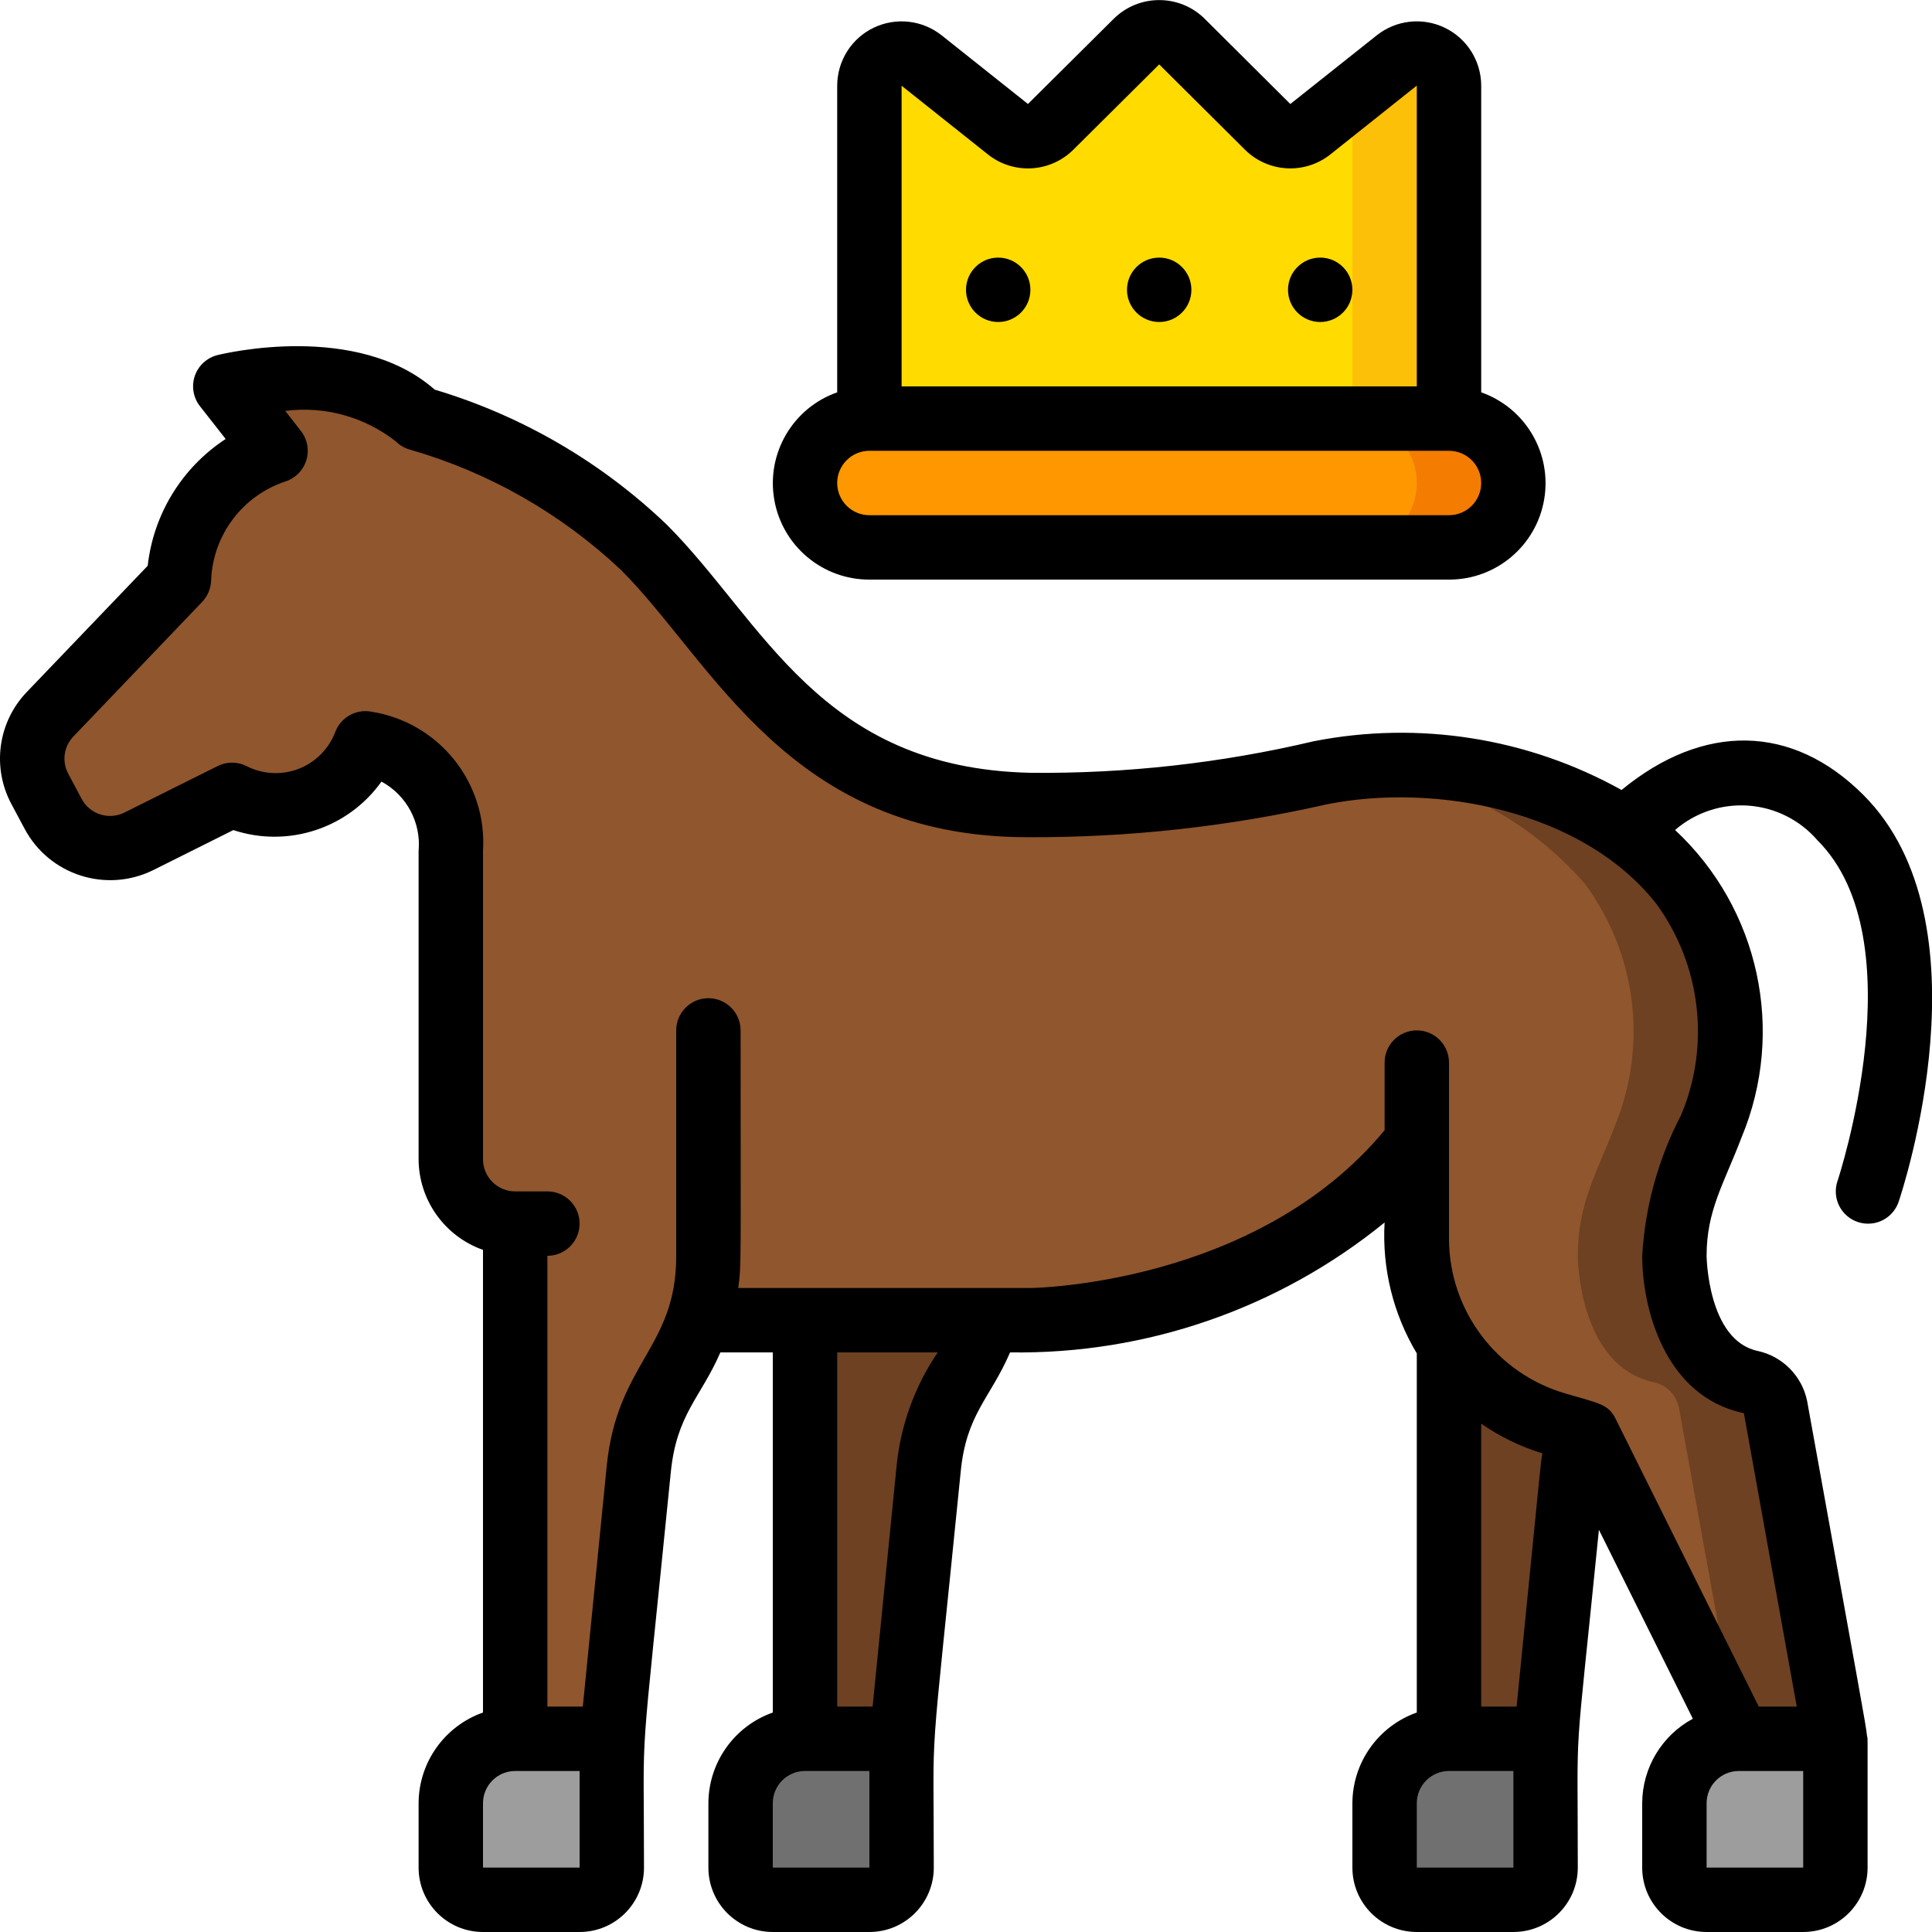 <svg viewBox="0 0 60 60" xmlns="http://www.w3.org/2000/svg"><g id="021---Royal-Horse" fill="none"><g id="Layer_3" transform="translate(1)"><path id="Shape" d="m46 15c-.003 1.103-.897 1.997-2 2h-18c-1.105 0-2-.895-2-2s.895-2 2-2h18c1.103.003 1.997.897 2 2z" fill="#ff9701"/><path id="Shape" d="m44 13h-3c1.105 0 2 .895 2 2s-.895 2-2 2h3c1.105 0 2-.895 2-2s-.895-2-2-2z" fill="#f47c00"/><path id="Shape" d="m44 2.66v10.34h-18v-10.34c.002-.382.222-.73.566-.896.345-.166.754-.121 1.054.116l2.68 2.13c.397.318.969.288 1.33-.07l2.66-2.65c.393-.39 1.027-.39 1.42 0l2.66 2.65c.361.358.933.388 1.33.07l2.68-2.13c.3-.237.709-.282 1.054-.116.345.166.564.514.566.896z" fill="#ffdb00"/><path id="Shape" d="m42.38 1.88-1.38 1.097v10.023h3v-10.34c-.002-.382-.222-.73-.566-.896-.345-.166-.754-.121-1.054.116z" fill="#fdc008"/><path id="Shape" d="m15 54h3v4c0 .552-.448 1-1 1h-3c-.552 0-1-.448-1-1v-2c0-1.105.895-2 2-2z" fill="#9d9d9d"/><path id="Shape" d="m29.69 41c-.183.585-.449 1.141-.79 1.65-.592.888-.956 1.908-1.06 2.97l-.84 8.38h-3v-13z" fill="#6d4122"/><path id="Shape" d="m24 54h3v4c0 .552-.448 1-1 1h-3c-.552 0-1-.448-1-1v-2c0-1.105.895-2 2-2z" fill="#707070"/><path id="Shape" d="m44 41.79v12.21h3l.84-8.38c.038-.396.111-.788.22-1.17" fill="#6d4122"/><path id="Shape" d="m44 54h3v4c0 .552-.448 1-1 1h-3c-.552 0-1-.448-1-1v-2c0-1.105.895-2 2-2z" fill="#707070"/><path id="Shape" d="m53 54h3v4c0 .552-.448 1-1 1h-3c-.552 0-1-.448-1-1v-2c0-1.105.895-2 2-2z" fill="#9d9d9d"/><path id="Shape" d="m56 54h-3l-4.72-9.49-.22-.06-.71-.21c-2.575-.737-4.351-3.091-4.35-5.77v-3c-4.31 5.53-12 5.53-12 5.53h-10.31c-.183.585-.449 1.141-.79 1.65-.592.888-.956 1.908-1.06 2.97l-.84 8.38h-3v-16c-1.103-.003-1.997-.897-2-2v-9.57c.145-1.643-1.018-3.113-2.65-3.35-.436 1.161-1.55 1.928-2.79 1.92-.469-0-.931-.11-1.35-.32l-2.9 1.45c-.973.483-2.154.102-2.66-.86l-.41-.77c-.409-.761-.28-1.699.32-2.32l4-4.18c.064-1.83 1.261-3.426 3-4l-1.56-2s4-1 6 1c2.622.748 5.024 2.121 7 4 3 3 5 8 12 8 0 0 2.8.24 9-1 3.54-.71 8.59.09 11.23 3.46 1.6 2.17 1.949 5.018.92 7.51-.54 1.42-1.15 2.38-1.15 4.03 0 0 0 3.42 2.37 3.93.388.086.689.391.77.78z" fill="#90562d"/><path id="Shape" d="m54.14 43.71c-.081-.389-.382-.694-.77-.78-2.37-.51-2.37-3.93-2.37-3.93 0-1.65.61-2.61 1.15-4.03 1.029-2.492.68-5.34-.92-7.51-2.4-3.063-6.787-4-10.225-3.611 2.793.192 5.394 1.492 7.225 3.611 1.6 2.17 1.949 5.018.92 7.51-.54 1.42-1.15 2.38-1.15 4.03 0 0 0 3.42 2.37 3.93.388.086.689.391.77.78l1.86 10.29h3z" fill="#6d4122"/></g><g id="Layer_11" fill="#000"><path id="Shape" d="m42.753 1.1-2.681 2.13-2.659-2.647c-.782-.774-2.043-.774-2.825 0l-2.664 2.646-2.677-2.129c-.6-.478-1.42-.571-2.112-.24s-1.133 1.03-1.135 1.798v9.526c-1.377.485-2.203 1.892-1.955 3.33s1.496 2.489 2.955 2.486h18c1.459.003 2.708-1.047 2.955-2.486s-.579-2.845-1.955-3.33v-9.526c-.002-.767-.443-1.466-1.135-1.798s-1.512-.239-2.112.24zm-14.753 1.563 2.678 2.131c.795.634 1.939.57 2.659-.148l2.663-2.646 2.66 2.646c.72.718 1.864.781 2.659.147l2.681-2.135v9.342h-16zm17 13.337h-18c-.552 0-1-.448-1-1s.448-1 1-1h18c.552 0 1 .448 1 1s-.448 1-1 1z"/><circle id="Oval" cx="31" cy="9" r="1"/><circle id="Oval" cx="41" cy="9" r="1"/><circle id="Oval" cx="36" cy="9" r="1"/><path id="Shape" d="m50.359 24.534c-2.907-1.619-6.294-2.155-9.559-1.514-2.883.681-5.838 1.01-8.8.98-6.542-.145-8.288-4.7-11.293-7.707-2.037-1.948-4.507-3.385-7.207-4.193-2.412-2.123-6.565-1.117-6.746-1.072-.328.082-.593.325-.703.644s-.051.674.157.941l.8 1.02c-1.354.886-2.241 2.33-2.421 3.938l-3.754 3.919c-.897.934-1.09 2.339-.479 3.48l.407.762c.763 1.44 2.532 2.012 3.994 1.292l2.492-1.245c1.698.561 3.563-.05 4.6-1.506.782.423 1.236 1.272 1.153 2.157v9.57c.005 1.267.806 2.394 2 2.816v14.368c-1.194.422-1.995 1.549-2 2.816v2c0 1.105.895 2 2 2h3c1.105 0 2-.895 2-2 0-4.973-.167-2.278.833-12.282.181-1.807.933-2.316 1.539-3.718h1.628v11.184c-1.194.422-1.995 1.549-2 2.816v2c0 1.105.895 2 2 2h3c1.105 0 2-.895 2-2 0-4.974-.167-2.279.835-12.286.171-1.8.917-2.28 1.534-3.714 4.231.064 8.349-1.364 11.631-4.034-.082 1.425.267 2.841 1 4.065v11.153c-1.194.422-1.995 1.549-2 2.816v2c0 1.105.895 2 2 2h3c1.105 0 2-.895 2-2 0-4.972-.132-2.628.656-10.49l2.917 5.867c-.965.52-1.569 1.526-1.573 2.623v2c0 1.105.895 2 2 2h3c1.105 0 2-.895 2-2 0-4.957.006-3.841-.019-4.1-.031-.327-.181-1.1-1.859-10.391-.159-.778-.764-1.389-1.541-1.555-1.547-.336-1.581-2.931-1.581-2.954 0-1.412.536-2.234 1.084-3.672 1.378-3.302.555-7.112-2.063-9.551.629-.545 1.449-.817 2.279-.757.83.06 1.602.448 2.145 1.078 3.092 3.086.646 10.508.62 10.583-.114.339-.039.714.198.982.237.269.599.39.95.32s.638-.324.752-.663c.12-.352 2.869-8.674-1.1-12.636-2.207-2.205-4.965-2.24-7.506-.15zm-35.359 33.466v-2c0-.552.448-1 1-1h2v3zm9 0v-2c0-.552.448-1 1-1h2v3zm3.845-12.479-.745 7.479h-1.1v-11h3.122c-.712 1.049-1.151 2.259-1.277 3.521zm16.155 12.479v-2c0-.552.448-1 1-1h2v3zm3.1-5h-1.1v-8.787c.582.403 1.223.715 1.9.923-.074.497.06-.77-.8 7.864zm8.9 5h-3v-2c0-.552.448-1 1-1h2zm-3.785-23.385c-.712 1.359-1.126 2.854-1.215 4.385 0 1.567.664 4.365 3.158 4.887l1.642 9.113h-1.18l-4.445-8.936c-.222-.447-.487-.477-1.552-.786-2.142-.619-3.619-2.578-3.623-4.808v-5.47c0-.552-.448-1-1-1s-1 .448-1 1v2.1c-3.987 4.812-10.93 4.9-11 4.9h-9.072c.1-.782.072-.625.072-8 0-.552-.448-1-1-1s-1 .448-1 1v7.023c0 2.829-1.837 3.309-2.157 6.5l-.743 7.477h-1.1v-14c.552 0 1-.448 1-1s-.448-1-1-1h-1c-.552 0-1-.448-1-1v-9.57c.136-2.126-1.373-4.005-3.479-4.33-.475-.083-.942.184-1.11.636-.201.526-.617.941-1.143 1.143-.526.201-1.113.169-1.614-.089-.281-.141-.613-.141-.894 0l-2.9 1.447c-.488.241-1.08.046-1.33-.437l-.412-.775c-.202-.379-.136-.845.162-1.153l4-4.181c.175-.185.274-.429.278-.684.059-1.403.982-2.621 2.316-3.058.308-.103.547-.349.641-.66.094-.311.031-.648-.169-.904l-.487-.624c1.225-.157 2.461.184 3.432.946.128.128.288.218.463.263 2.446.707 4.687 1.989 6.538 3.737 2.855 2.856 5.222 8.293 12.617 8.293 3.126.015 6.243-.327 9.291-1.02 3.359-.673 7.957.174 10.248 3.1 1.377 1.896 1.668 4.372.767 6.535z"/></g></g></svg>